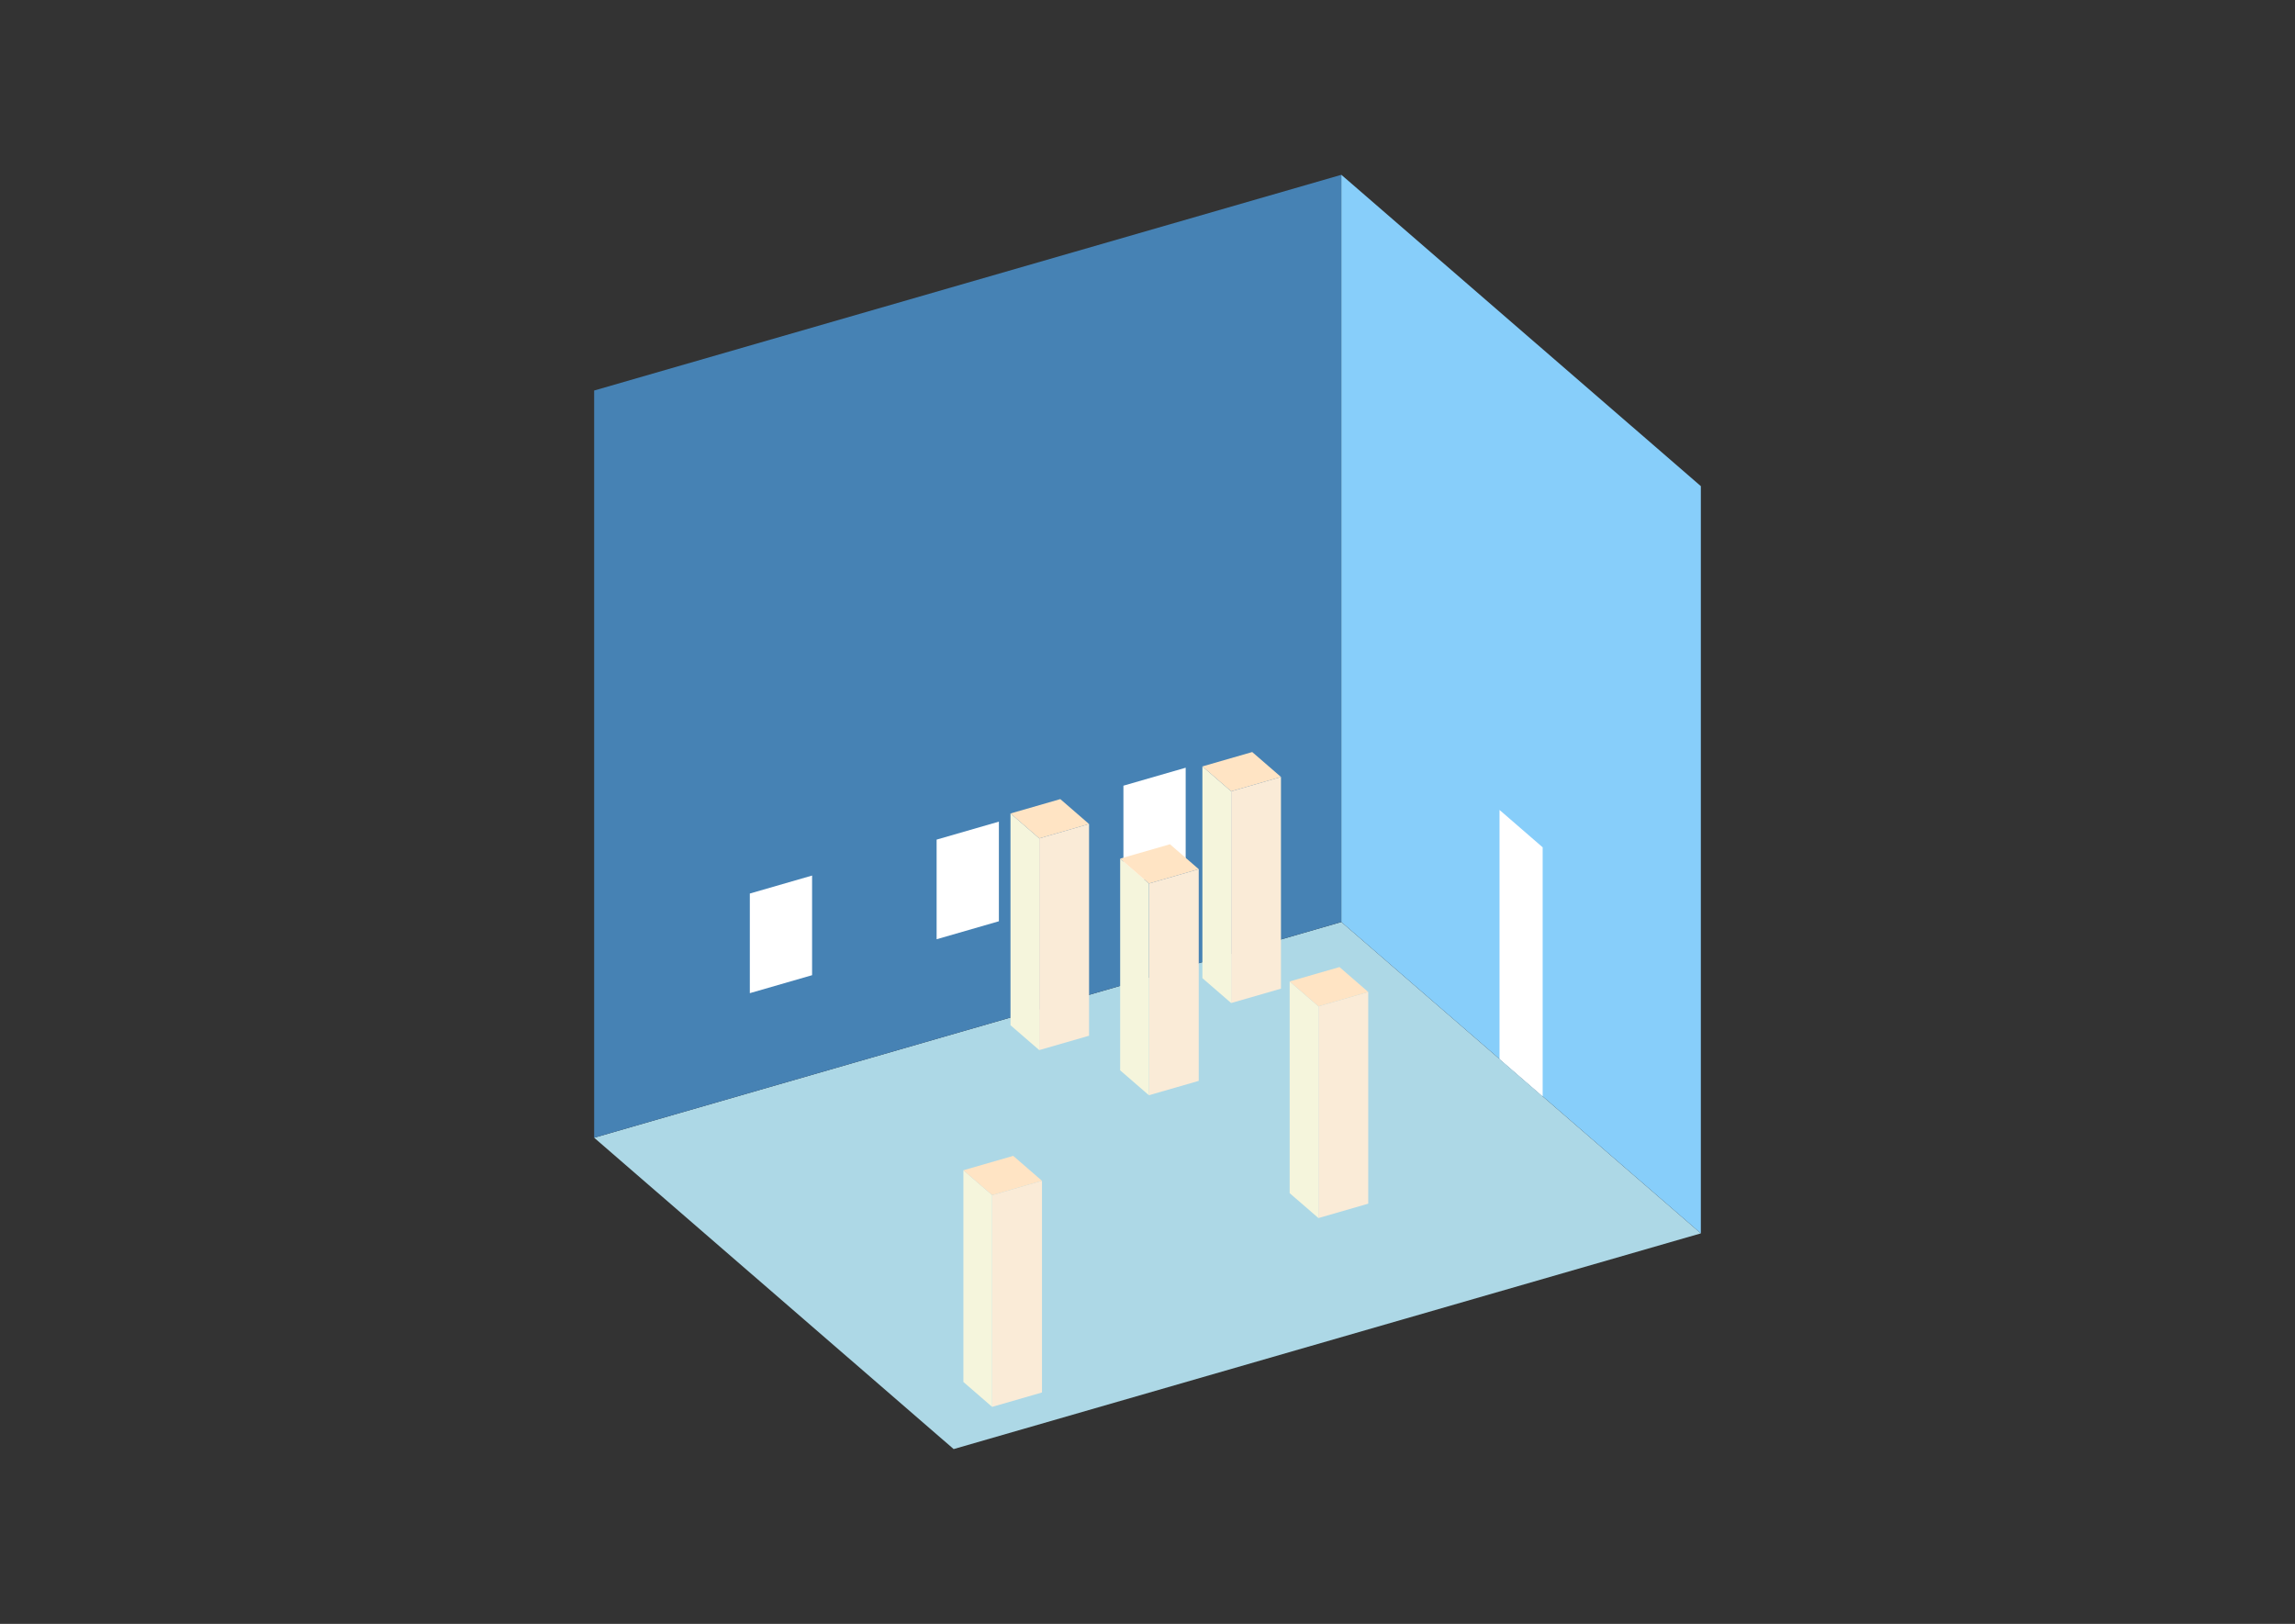 <?xml version="1.0" encoding="UTF-8"?>
<svg
  xmlns="http://www.w3.org/2000/svg"
  width="848"
  height="600"
  style="background-color:white"
>
  <rect width="100%" height="100%" fill="#333333" stroke="none"/>
  <polygon fill="lightblue" points="352.373,535.411 219.54,420.375 495.627,340.676 628.46,455.712" />
  <polygon fill="steelblue" points="219.54,420.375 219.54,144.288 495.627,64.589 495.627,340.676" />
  <polygon fill="lightskyblue" points="628.46,455.712 628.46,179.625 495.627,64.589 495.627,340.676" />
  <polygon fill="white" points="570.013,405.096 570.013,313.067 554.073,299.263 554.073,391.292" />
  <polygon fill="white" points="277.059,366.959 277.059,330.148 300.066,323.506 300.066,360.318" />
  <polygon fill="white" points="346.08,347.035 346.08,310.223 369.087,303.581 369.087,340.393" />
  <polygon fill="white" points="415.102,327.11 415.102,290.298 438.109,283.657 438.109,320.468" />
  <polygon fill="antiquewhite" points="487.156,450.057 487.156,371.833 505.562,366.519 505.562,444.744" />
  <polygon fill="beige" points="487.156,450.057 487.156,371.833 476.53,362.63 476.53,440.854" />
  <polygon fill="bisque" points="487.156,371.833 476.53,362.63 494.936,357.317 505.562,366.519" />
  <polygon fill="antiquewhite" points="366.601,519.819 366.601,441.595 385.007,436.282 385.007,514.506" />
  <polygon fill="beige" points="366.601,519.819 366.601,441.595 355.974,432.392 355.974,510.617" />
  <polygon fill="bisque" points="366.601,441.595 355.974,432.392 374.38,427.079 385.007,436.282" />
  <polygon fill="antiquewhite" points="454.91,370.608 454.91,292.384 473.316,287.071 473.316,365.295" />
  <polygon fill="beige" points="454.91,370.608 454.91,292.384 444.284,283.181 444.284,361.406" />
  <polygon fill="bisque" points="454.91,292.384 444.284,283.181 462.689,277.868 473.316,287.071" />
  <polygon fill="antiquewhite" points="424.524,404.678 424.524,326.453 442.929,321.14 442.929,399.365" />
  <polygon fill="beige" points="424.524,404.678 424.524,326.453 413.897,317.25 413.897,395.475" />
  <polygon fill="bisque" points="424.524,326.453 413.897,317.25 432.303,311.937 442.929,321.14" />
  <polygon fill="antiquewhite" points="384,387.998 384,309.773 402.406,304.46 402.406,382.684" />
  <polygon fill="beige" points="384,387.998 384,309.773 373.374,300.57 373.374,378.795" />
  <polygon fill="bisque" points="384,309.773 373.374,300.57 391.78,295.257 402.406,304.46" />
</svg>
